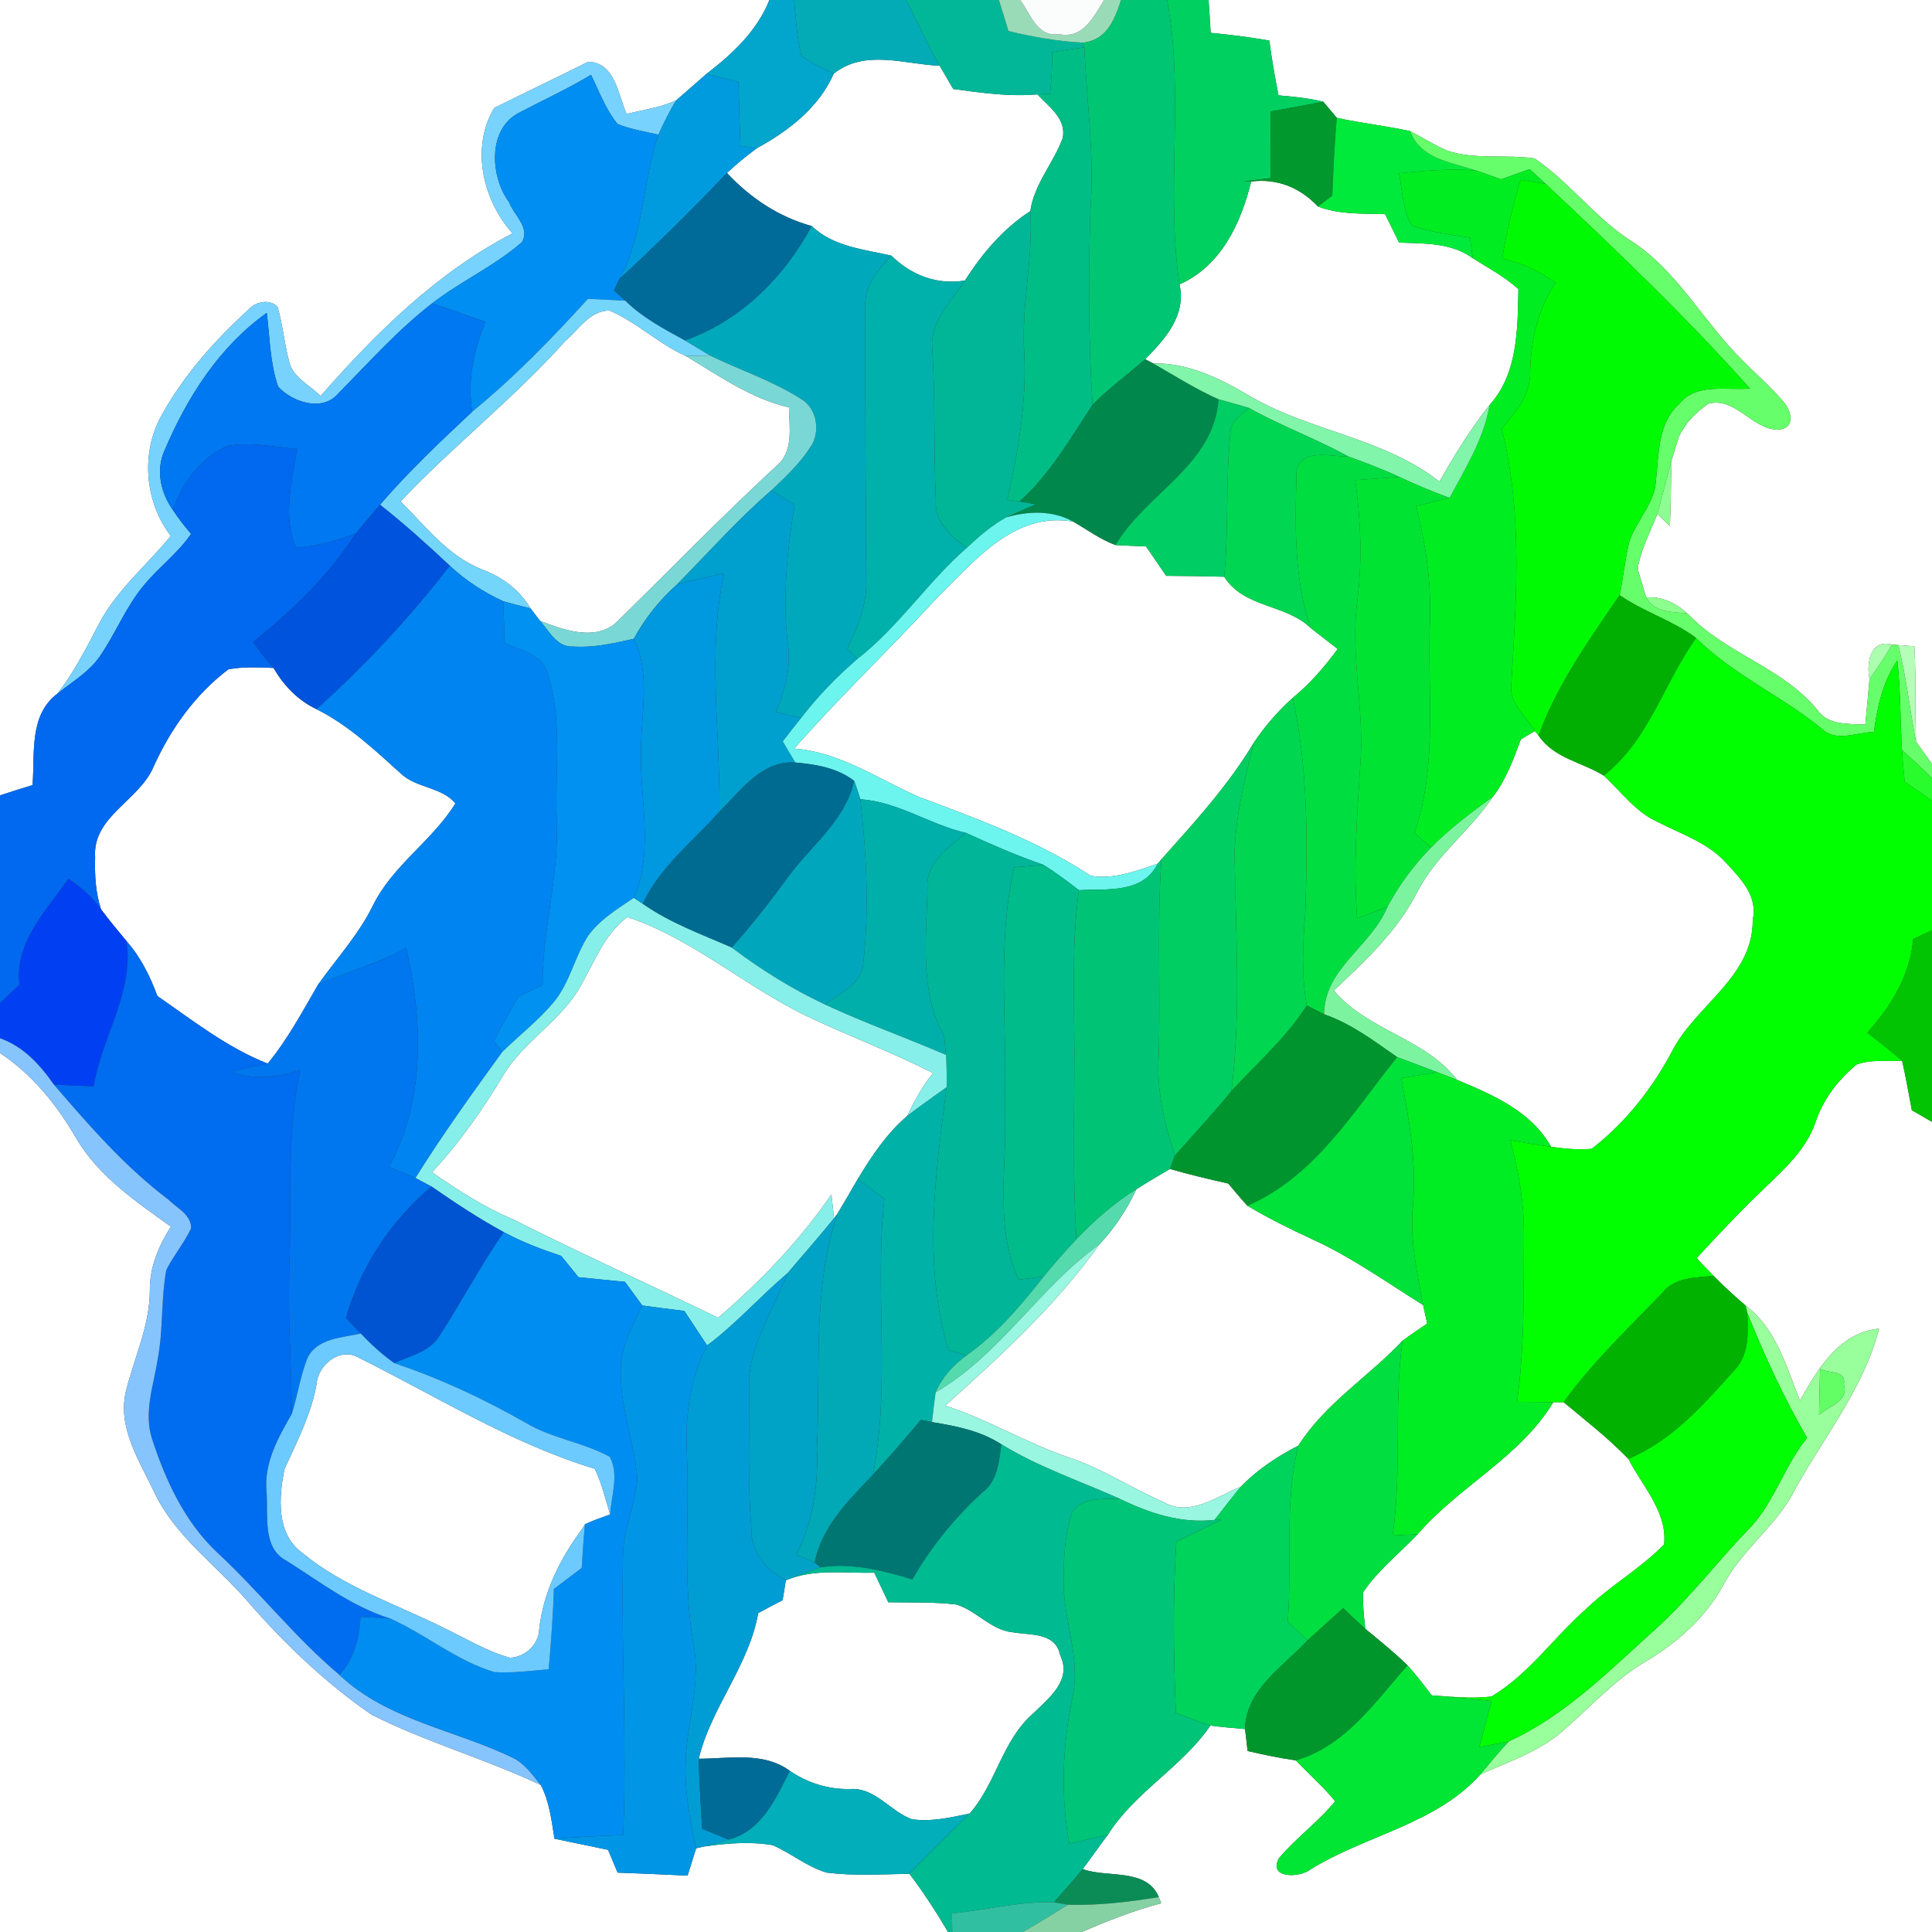 <?xml version="1.0" encoding="UTF-8" ?>
<!DOCTYPE svg PUBLIC "-//W3C//DTD SVG 1.1//EN" "http://www.w3.org/Graphics/SVG/1.1/DTD/svg11.dtd">
<svg width="250pt" height="250pt" viewBox="0 0 250 250" version="1.1" xmlns="http://www.w3.org/2000/svg">
<rect x="0" y="0" width="250" height="250" fill="#333333" stroke="none"/>
<g id="#ffffffff">
<path fill="#ffffff" opacity="1.00" d=" M 0.00 0.00 L 99.56 0.00 C 97.94 4.05 94.78 6.97 91.41 9.57 C 90.11 10.70 88.82 11.83 87.53 12.96 C 85.49 13.91 83.25 14.22 81.08 14.74 C 79.98 12.28 79.61 8.10 76.12 7.99 C 72.08 10.02 67.99 11.95 63.95 13.97 C 60.89 19.10 62.45 25.87 66.32 30.20 C 56.56 35.25 48.66 43.07 41.48 51.25 C 40.05 49.77 37.74 48.81 37.37 46.59 C 36.77 44.33 36.58 41.98 35.93 39.74 C 34.99 38.63 33.04 39.02 32.16 40.06 C 27.76 44.07 23.72 48.62 20.84 53.86 C 18.20 58.73 18.75 64.96 22.10 69.35 C 19.02 73.13 15.13 76.31 12.83 80.68 C 11.21 83.79 9.61 86.93 7.47 89.72 C 3.71 92.52 4.54 97.49 4.21 101.59 C 2.80 102.01 1.40 102.46 0.00 102.92 L 0.00 0.00 Z" />
<path fill="#ffffff" opacity="1.00" d=" M 156.39 0.00 L 250.00 0.00 L 250.00 98.86 C 249.31 97.89 248.62 96.93 247.93 95.96 C 247.79 91.85 247.96 87.73 247.72 83.63 C 247.19 83.59 246.15 83.51 245.63 83.48 C 245.53 83.47 245.34 83.45 245.24 83.44 L 244.82 83.41 C 242.00 82.65 241.49 85.84 241.91 87.86 C 241.74 89.83 241.56 91.79 241.37 93.76 C 239.18 93.63 236.58 93.91 235.16 91.86 C 230.68 86.38 223.44 84.63 218.57 79.60 C 218.49 79.54 218.34 79.41 218.26 79.34 C 216.88 78.01 214.98 77.15 213.04 77.31 C 213.00 77.20 212.92 76.98 212.88 76.87 C 212.65 76.09 212.18 74.52 211.95 73.74 L 211.94 73.38 C 212.41 70.97 213.55 68.78 214.47 66.52 C 214.87 66.91 215.69 67.69 216.09 68.08 C 216.21 65.23 216.20 62.39 216.31 59.54 C 216.53 58.81 216.98 57.34 217.21 56.61 C 217.28 56.46 217.42 56.16 217.49 56.02 C 217.69 55.71 218.09 55.09 218.29 54.79 C 218.36 54.69 218.51 54.50 218.59 54.41 C 219.33 53.58 220.16 52.86 221.07 52.23 C 224.75 51.28 227.02 56.07 230.54 55.55 C 232.30 55.10 231.73 53.17 230.89 52.12 C 229.22 50.13 227.24 48.43 225.43 46.58 C 220.38 41.62 217.05 34.99 210.95 31.10 C 206.34 28.13 203.08 23.54 198.56 20.50 C 194.83 19.95 190.94 20.70 187.31 19.51 C 185.63 18.80 184.10 17.80 182.48 16.97 C 179.34 16.28 176.12 15.94 172.98 15.25 C 172.54 14.72 171.67 13.68 171.23 13.16 C 169.33 12.69 167.38 12.51 165.44 12.34 C 164.97 9.98 164.56 7.62 164.25 5.25 C 161.74 4.81 159.20 4.49 156.66 4.25 C 156.58 2.83 156.49 1.42 156.39 0.00 Z" />
<path fill="#ffffff" opacity="1.00" d=" M 107.90 9.51 C 111.97 6.34 116.98 8.31 121.59 8.51 C 122.17 9.52 122.76 10.52 123.35 11.52 C 126.96 12.00 130.59 12.54 134.24 12.21 C 135.71 13.81 138.04 15.38 137.51 17.88 C 136.31 21.12 133.82 23.83 133.32 27.32 C 129.81 29.59 127.09 32.81 124.86 36.30 C 121.24 36.90 117.91 35.61 115.34 33.08 C 111.74 32.26 107.85 31.93 105.03 29.25 C 100.74 28.06 97.10 25.62 94.07 22.39 C 95.28 21.23 96.59 20.18 97.93 19.18 C 102.07 16.92 105.93 13.94 107.90 9.51 Z" />
<path fill="#ffffff" opacity="1.00" d=" M 161.90 23.49 C 165.27 23.05 168.26 24.29 170.55 26.73 C 173.32 27.78 176.32 27.62 179.23 27.71 C 179.83 28.94 180.44 30.16 181.04 31.39 C 184.30 31.51 187.81 31.39 190.57 33.41 C 192.57 34.68 194.71 35.80 196.48 37.41 C 196.38 42.53 196.42 48.36 192.76 52.39 C 190.30 55.50 188.21 58.88 186.26 62.33 C 179.09 56.67 169.61 55.84 161.84 51.32 C 157.99 49.04 153.84 46.93 149.24 47.03 L 148.18 46.49 C 150.77 43.87 153.53 40.79 152.63 36.79 C 158.00 34.44 160.58 28.87 161.90 23.49 Z" />
<path fill="#ffffff" opacity="1.00" d=" M 73.13 44.14 C 74.86 42.66 76.36 40.14 78.88 40.19 C 82.41 41.69 85.22 44.50 88.74 46.06 C 93.03 48.61 97.15 51.57 102.09 52.72 C 102.14 55.39 102.75 58.48 100.36 60.40 C 93.44 66.79 86.88 73.55 80.16 80.14 C 77.47 83.14 73.06 81.60 69.87 80.33 C 69.57 79.92 68.95 79.12 68.64 78.72 C 67.22 76.30 64.97 74.66 62.37 73.69 C 57.98 71.96 55.07 68.10 51.83 64.88 C 58.65 57.68 66.51 51.54 73.13 44.14 Z" />
<path fill="#ffffff" opacity="1.00" d=" M 138.87 67.50 C 140.68 68.53 142.37 69.80 144.34 70.53 C 145.66 70.60 146.98 70.66 148.30 70.71 C 149.16 71.98 150.03 73.25 150.90 74.51 C 153.40 74.52 155.91 74.56 158.41 74.63 C 161.00 78.72 166.35 78.11 169.62 81.28 C 170.78 82.18 171.93 83.08 173.10 83.98 C 171.39 86.29 169.53 88.47 167.29 90.29 C 165.36 92.02 163.65 94.00 162.21 96.16 C 158.89 101.68 154.56 106.42 150.29 111.19 L 149.82 111.75 C 147.05 112.69 144.11 113.84 141.14 113.33 C 134.31 108.82 126.60 106.00 118.98 103.15 C 113.67 100.84 108.71 97.31 102.77 96.87 C 108.70 90.11 115.23 83.93 121.31 77.30 C 126.12 72.58 131.27 66.15 138.87 67.50 Z" />
<path fill="#ffffff" opacity="1.00" d=" M 19.85 99.26 C 22.05 94.36 25.24 89.88 29.55 86.61 C 31.48 86.25 33.45 86.36 35.39 86.43 C 36.72 88.71 38.54 90.62 40.96 91.77 C 45.10 93.84 48.46 97.02 51.86 100.09 C 53.86 102.00 57.15 101.81 58.93 103.96 C 55.93 108.82 50.80 111.98 48.26 117.17 C 46.42 120.92 43.58 124.01 41.17 127.39 C 39.14 130.89 37.23 134.48 34.64 137.63 C 29.40 135.57 24.96 132.06 20.37 128.89 C 19.42 126.33 18.20 123.85 16.38 121.79 C 15.25 120.44 14.14 119.08 13.08 117.68 C 12.36 115.50 12.24 113.19 12.31 110.92 C 11.95 105.66 17.99 103.61 19.85 99.26 Z" />
<path fill="#ffffff" opacity="1.00" d=" M 196.80 95.67 C 197.25 95.40 198.16 94.86 198.61 94.59 L 199.10 95.19 C 201.05 98.11 204.71 98.62 207.52 100.36 C 209.74 102.39 211.56 104.99 214.35 106.28 C 217.42 107.89 220.93 108.98 223.32 111.61 C 225.21 113.67 227.50 115.94 226.80 119.02 C 226.89 126.25 219.69 129.95 216.56 135.67 C 213.96 140.66 210.43 145.22 205.95 148.66 C 204.20 148.82 202.44 148.63 200.71 148.40 C 198.10 143.76 193.20 141.70 188.55 139.74 C 184.38 134.33 176.96 133.37 172.59 128.17 C 176.65 124.36 180.81 120.48 183.38 115.45 C 185.79 110.69 190.25 107.50 193.18 103.10 C 194.88 100.90 195.83 98.25 196.80 95.67 Z" />
<path fill="#ffffff" opacity="1.00" d=" M 75.23 127.40 C 76.96 124.35 78.26 120.84 81.17 118.66 C 89.71 121.50 96.53 127.75 104.60 131.58 C 109.92 134.11 115.46 136.17 120.73 138.85 C 119.39 140.55 118.32 142.42 117.42 144.38 C 114.75 146.65 112.81 149.58 111.01 152.54 C 110.13 154.06 109.26 155.58 108.35 157.08 L 107.92 157.65 C 107.84 156.88 107.68 155.32 107.59 154.55 C 103.49 160.54 98.43 165.80 92.93 170.52 C 84.10 166.23 75.14 162.21 66.38 157.78 C 62.63 156.21 59.22 154.00 55.90 151.69 C 59.47 147.86 62.47 143.56 65.16 139.08 C 67.85 134.62 72.76 132.02 75.23 127.40 Z" />
<path fill="#ffffff" opacity="1.00" d=" M 0.00 136.26 C 4.18 139.03 7.33 142.93 9.82 147.22 C 12.71 152.19 17.55 155.44 22.11 158.73 C 20.54 161.21 19.35 163.96 19.39 166.96 C 19.39 171.55 17.35 175.71 16.28 180.08 C 15.19 184.81 18.08 189.10 20.00 193.18 C 22.69 198.81 27.91 202.46 31.91 207.06 C 36.70 212.59 42.04 217.71 48.07 221.87 C 55.13 225.44 62.82 227.60 69.98 230.98 C 71.10 233.12 71.37 235.57 71.75 237.93 C 74.06 238.42 76.37 238.88 78.68 239.37 C 79.10 240.35 79.51 241.34 79.92 242.32 C 82.93 242.43 85.95 242.56 88.97 242.71 C 89.35 241.52 89.71 240.34 90.08 239.17 L 91.02 238.95 C 93.97 238.52 97.01 238.26 99.96 238.76 C 102.38 239.79 104.45 241.59 106.99 242.32 C 110.54 242.76 114.12 242.53 117.68 242.47 C 119.51 244.87 121.14 247.41 122.68 250.00 L 0.00 250.00 L 0.00 136.26 Z" />
<path fill="#ffffff" opacity="1.00" d=" M 246.13 137.25 C 246.62 139.37 246.98 141.52 247.39 143.66 C 248.04 144.04 249.35 144.79 250.00 145.17 L 250.00 250.00 L 139.99 250.00 C 143.33 248.54 146.73 247.21 150.27 246.28 L 149.95 245.48 C 148.34 241.67 143.32 243.04 140.10 241.86 C 141.20 240.39 142.25 238.88 143.36 237.41 C 146.87 231.85 152.94 228.68 156.62 223.29 C 158.11 223.49 159.61 223.60 161.11 223.74 C 161.19 224.45 161.36 225.87 161.44 226.58 C 163.51 227.06 165.58 227.50 167.68 227.79 C 169.36 229.56 171.22 231.17 172.76 233.08 C 170.59 235.78 167.71 237.80 165.49 240.46 C 164.05 243.11 168.21 243.01 169.58 241.90 C 176.70 237.47 185.80 236.07 191.56 229.61 C 195.16 227.98 199.02 226.72 202.08 224.11 C 205.68 221.01 208.87 217.38 213.01 214.96 C 217.09 212.54 220.70 209.30 223.00 205.11 C 225.23 200.81 229.27 197.89 231.72 193.76 C 235.55 186.48 241.06 180.03 243.15 171.93 C 237.95 172.44 235.21 177.16 232.91 181.24 C 231.16 176.89 229.85 171.90 225.90 168.96 C 224.46 167.72 223.06 166.45 221.73 165.09 C 220.99 164.33 220.26 163.57 219.54 162.80 C 222.31 159.81 225.09 156.82 228.05 154.01 C 230.76 151.38 233.77 148.77 234.98 145.05 C 235.96 142.15 237.90 139.71 240.22 137.76 C 242.09 137.05 244.16 137.38 246.13 137.25 Z" />
<path fill="#ffffff" opacity="1.00" d=" M 147.05 153.88 C 148.48 152.97 149.94 152.11 151.40 151.26 C 153.89 151.99 156.41 152.58 158.94 153.15 C 159.75 154.11 160.56 155.09 161.41 156.02 C 164.12 157.64 166.95 159.04 169.81 160.36 C 174.89 162.67 179.44 165.94 184.16 168.88 C 184.32 169.67 184.50 170.47 184.68 171.27 C 183.60 172.00 182.53 172.72 181.49 173.49 C 177.12 178.13 171.46 181.61 168.01 187.06 C 165.28 188.46 162.70 190.17 160.56 192.38 C 157.48 193.62 153.98 196.31 150.65 194.41 C 146.55 192.63 142.78 190.13 138.54 188.67 C 132.95 186.82 127.90 183.68 122.30 181.89 C 129.48 175.48 136.63 168.92 142.25 161.04 C 144.23 158.92 145.83 156.50 147.05 153.88 Z" />
<path fill="#ffffff" opacity="1.00" d=" M 40.96 179.12 C 41.12 176.67 43.91 174.34 46.27 175.61 C 56.40 180.62 66.08 186.76 76.96 190.06 C 77.87 191.93 78.34 193.98 78.95 195.97 C 77.85 196.36 76.75 196.74 75.69 197.24 L 75.30 197.88 C 72.49 201.68 70.31 206.02 69.78 210.77 C 69.75 212.78 67.96 214.44 65.99 214.51 C 62.95 213.68 60.26 212.00 57.44 210.66 C 51.26 207.57 44.50 205.40 39.11 200.94 C 35.72 198.50 36.06 193.69 36.82 190.08 C 38.44 186.52 40.26 183.02 40.96 179.12 Z" />
<path fill="#ffffff" opacity="1.00" d=" M 201.00 181.44 C 201.34 181.44 202.01 181.44 202.34 181.45 C 205.19 183.82 208.13 186.10 210.71 188.78 C 212.51 192.28 215.80 195.70 215.33 199.85 C 212.28 202.99 208.39 205.16 205.24 208.20 C 201.07 211.87 197.81 216.67 192.99 219.53 C 190.42 219.84 187.82 219.56 185.26 219.38 C 184.26 218.05 183.25 216.73 182.13 215.50 C 180.41 213.81 178.52 212.30 176.66 210.76 C 176.50 209.19 176.32 207.62 176.38 206.05 C 178.30 203.17 181.08 201.02 183.44 198.53 C 188.80 192.31 196.68 188.58 201.00 181.44 Z" />
<path fill="#ffffff" opacity="1.00" d=" M 101.69 204.48 L 102.51 204.18 C 105.94 203.04 109.60 203.60 113.13 203.51 C 113.74 204.78 114.35 206.05 114.95 207.33 C 117.88 207.38 120.82 207.28 123.73 207.62 C 126.34 208.39 128.19 210.91 131.00 211.21 C 133.29 211.62 136.59 211.18 137.19 214.19 C 138.75 217.44 135.73 219.71 133.69 221.73 C 129.69 225.18 128.91 230.78 125.47 234.67 C 123.01 235.18 120.49 235.78 117.97 235.40 C 115.18 234.38 113.26 231.29 110.01 231.50 C 107.19 231.56 104.53 230.73 102.21 229.15 C 98.78 226.63 94.36 227.58 90.42 227.58 C 91.98 220.99 96.92 215.54 98.11 208.74 C 99.16 208.17 100.21 207.61 101.27 207.06 C 101.41 206.20 101.56 205.34 101.69 204.48 Z" />
</g>
<g id="#02a5ccff">
<path fill="#02a5cc" opacity="1.00" d=" M 99.56 0.00 L 102.76 0.00 C 103.00 2.42 103.10 4.88 103.73 7.25 C 105.01 8.18 106.47 8.82 107.90 9.51 C 105.93 13.94 102.07 16.92 97.93 19.18 C 97.40 19.10 96.34 18.93 95.81 18.85 C 95.70 16.10 95.62 13.35 95.56 10.60 C 94.18 10.26 92.80 9.92 91.41 9.57 C 94.78 6.97 97.94 4.05 99.56 0.00 Z" />
</g>
<g id="#03abb7ff">
<path fill="#03abb7" opacity="1.00" d=" M 102.76 0.00 L 117.25 0.00 C 118.73 2.82 120.01 5.74 121.59 8.51 C 116.98 8.31 111.97 6.34 107.90 9.51 C 106.47 8.82 105.01 8.18 103.73 7.25 C 103.10 4.88 103.00 2.42 102.76 0.00 Z" />
</g>
<g id="#02b798ff">
<path fill="#02b798" opacity="1.00" d=" M 117.25 0.00 L 129.25 0.00 C 129.68 1.33 130.09 2.67 130.49 4.01 C 133.65 4.79 136.87 5.35 140.13 5.52 L 140.31 6.12 C 138.92 6.32 137.54 6.54 136.16 6.75 C 136.16 8.55 136.07 10.34 135.87 12.12 C 135.47 12.14 134.65 12.19 134.24 12.21 C 130.59 12.54 126.96 12.00 123.35 11.52 C 122.76 10.52 122.17 9.52 121.59 8.51 C 120.01 5.74 118.73 2.82 117.25 0.00 Z" />
</g>
<g id="#99dbb7ff">
<path fill="#99dbb7" opacity="1.00" d=" M 129.25 0.00 L 132.02 0.00 C 133.37 1.80 134.19 4.84 137.03 4.41 C 140.15 5.08 141.50 2.17 142.87 0.00 L 145.08 0.00 C 144.24 2.57 143.20 5.22 140.13 5.52 C 136.87 5.35 133.65 4.79 130.49 4.01 C 130.09 2.67 129.68 1.33 129.25 0.00 Z" />
</g>
<g id="#fbfdfdff">
<path fill="#fbfdfd" opacity="1.00" d=" M 132.02 0.00 L 142.87 0.00 C 141.50 2.17 140.15 5.08 137.03 4.41 C 134.19 4.84 133.37 1.80 132.02 0.00 Z" />
</g>
<g id="#00c572ff">
<path fill="#00c572" opacity="1.00" d=" M 145.08 0.00 L 151.03 0.00 C 153.30 12.16 150.81 24.59 152.63 36.79 C 153.53 40.79 150.77 43.87 148.18 46.49 C 145.93 48.48 143.48 50.24 141.38 52.39 C 140.83 43.92 140.83 35.43 141.11 26.95 C 141.64 19.99 140.61 13.06 140.31 6.12 L 140.13 5.52 C 143.20 5.22 144.24 2.57 145.08 0.00 Z" />
</g>
<g id="#00d060ff">
<path fill="#00d060" opacity="1.00" d=" M 151.03 0.00 L 156.39 0.00 C 156.49 1.42 156.58 2.83 156.66 4.25 C 159.20 4.49 161.74 4.81 164.25 5.25 C 164.56 7.62 164.97 9.98 165.44 12.34 C 167.38 12.51 169.33 12.69 171.23 13.16 C 168.96 13.60 166.69 14.02 164.42 14.43 C 164.44 17.30 164.41 20.17 164.41 23.05 C 163.24 23.19 162.08 23.33 160.91 23.47 L 161.90 23.49 C 160.58 28.87 158.00 34.44 152.63 36.79 C 150.81 24.59 153.30 12.16 151.03 0.00 Z" />
</g>
<g id="#00bd86ff">
<path fill="#00bd86" opacity="1.00" d=" M 136.16 6.75 C 137.54 6.54 138.92 6.32 140.31 6.12 C 140.61 13.06 141.64 19.99 141.11 26.95 C 140.83 35.43 140.83 43.92 141.38 52.39 C 138.50 56.75 135.87 61.37 131.94 64.89 C 131.54 64.84 130.75 64.72 130.35 64.66 C 131.74 58.50 132.84 52.21 132.55 45.87 C 132.10 39.65 133.73 33.54 133.32 27.32 C 133.82 23.83 136.31 21.12 137.51 17.88 C 138.04 15.38 135.71 13.81 134.24 12.21 C 134.65 12.19 135.47 12.14 135.87 12.12 C 136.07 10.34 136.16 8.55 136.16 6.75 Z" />
</g>
<g id="#77d3fdff">
<path fill="#77d3fd" opacity="1.00" d=" M 63.95 13.97 C 67.99 11.95 72.08 10.02 76.12 7.99 C 79.61 8.10 79.98 12.28 81.08 14.74 C 83.25 14.22 85.49 13.91 87.53 12.96 C 86.63 14.38 85.89 15.90 85.20 17.43 C 83.42 17.02 81.60 16.74 79.90 16.04 C 78.38 14.15 77.53 11.84 76.48 9.68 C 73.54 11.46 70.40 12.89 67.36 14.49 C 63.05 16.51 63.39 22.81 65.88 26.18 C 66.50 27.84 68.66 29.49 67.53 31.34 C 63.98 34.44 59.61 36.39 55.90 39.27 C 51.46 42.70 47.74 46.90 43.81 50.87 C 41.77 53.36 37.85 52.06 35.99 50.03 C 34.93 46.96 34.92 43.66 34.52 40.48 C 28.35 44.88 24.22 51.41 21.29 58.28 C 20.14 60.82 20.79 63.76 22.35 65.97 C 23.07 67.06 23.88 68.09 24.72 69.09 C 23.03 71.57 20.58 73.37 18.67 75.67 C 16.29 78.48 14.97 81.98 12.88 84.99 C 11.48 86.97 9.34 88.23 7.47 89.72 C 9.61 86.93 11.21 83.79 12.83 80.68 C 15.13 76.31 19.02 73.13 22.10 69.35 C 18.75 64.96 18.20 58.73 20.84 53.86 C 23.72 48.62 27.76 44.07 32.16 40.06 C 33.04 39.02 34.99 38.63 35.93 39.74 C 36.58 41.98 36.77 44.33 37.37 46.59 C 37.74 48.81 40.05 49.77 41.48 51.25 C 48.66 43.07 56.56 35.25 66.32 30.20 C 62.45 25.87 60.89 19.10 63.95 13.97 Z" />
</g>
<g id="#009bdeff">
<path fill="#009bde" opacity="1.00" d=" M 87.53 12.96 C 88.82 11.83 90.11 10.70 91.41 9.57 C 92.80 9.92 94.18 10.26 95.56 10.60 C 95.62 13.35 95.70 16.10 95.81 18.85 C 96.34 18.93 97.40 19.10 97.93 19.18 C 96.59 20.18 95.28 21.23 94.07 22.39 C 89.58 27.12 84.93 31.70 80.13 36.12 C 83.33 30.32 83.14 23.56 85.20 17.43 C 85.89 15.90 86.63 14.38 87.53 12.96 Z" />
</g>
<g id="#008ef2ff">
<path fill="#008ef2" opacity="1.00" d=" M 67.36 14.49 C 70.40 12.89 73.54 11.46 76.48 9.68 C 77.53 11.84 78.38 14.15 79.90 16.04 C 81.60 16.74 83.42 17.02 85.20 17.43 C 83.14 23.56 83.33 30.32 80.13 36.12 C 79.97 36.49 79.64 37.23 79.47 37.60 C 79.83 37.93 80.55 38.58 80.91 38.91 C 79.30 38.83 77.69 38.75 76.08 38.67 C 71.38 43.83 66.52 48.85 61.11 53.27 C 60.45 49.28 61.30 45.31 62.83 41.63 C 60.51 40.88 58.23 39.98 55.90 39.27 C 59.61 36.39 63.98 34.44 67.53 31.34 C 68.66 29.49 66.50 27.84 65.88 26.18 C 63.39 22.81 63.05 16.51 67.36 14.49 Z" />
</g>
<g id="#01982eff">
<path fill="#01982e" opacity="1.00" d=" M 164.42 14.43 C 166.69 14.02 168.96 13.60 171.23 13.16 C 171.67 13.68 172.54 14.72 172.98 15.25 C 172.68 18.59 172.54 21.95 172.40 25.31 C 171.78 25.78 171.17 26.26 170.55 26.73 C 168.26 24.29 165.27 23.05 161.90 23.49 L 160.91 23.47 C 162.08 23.33 163.24 23.19 164.41 23.05 C 164.41 20.17 164.44 17.30 164.42 14.43 Z" />
</g>
<g id="#00ea3bff">
<path fill="#00ea3b" opacity="1.00" d=" M 172.98 15.25 C 176.12 15.94 179.34 16.28 182.48 16.97 C 183.76 20.58 187.80 20.99 190.96 22.06 C 187.64 21.79 184.32 22.10 181.03 22.42 C 181.50 24.69 181.47 27.19 182.73 29.21 C 185.14 30.05 187.71 30.35 190.22 30.76 C 190.31 31.42 190.49 32.74 190.57 33.41 C 187.81 31.39 184.30 31.51 181.04 31.39 C 180.44 30.16 179.83 28.94 179.23 27.71 C 176.32 27.62 173.32 27.78 170.55 26.73 C 171.17 26.26 171.78 25.78 172.40 25.31 C 172.54 21.95 172.68 18.59 172.98 15.25 Z" />
</g>
<g id="#67fe6bff">
<path fill="#67fe6b" opacity="1.00" d=" M 190.96 22.06 C 187.80 20.99 183.76 20.58 182.48 16.97 C 184.10 17.80 185.63 18.80 187.31 19.51 C 190.94 20.70 194.83 19.95 198.56 20.50 C 203.08 23.54 206.34 28.13 210.95 31.10 C 217.05 34.99 220.38 41.62 225.43 46.58 C 227.24 48.43 229.22 50.13 230.89 52.12 C 231.73 53.17 232.30 55.10 230.54 55.55 C 227.02 56.07 224.75 51.28 221.07 52.23 C 220.16 52.86 219.33 53.58 218.59 54.41 C 218.51 54.50 218.36 54.69 218.29 54.79 C 218.09 55.09 217.69 55.71 217.49 56.02 C 217.42 56.16 217.28 56.46 217.21 56.61 C 216.98 57.34 216.53 58.81 216.31 59.54 C 215.68 61.87 215.09 64.20 214.47 66.52 C 213.55 68.78 212.41 70.97 211.94 73.38 C 211.94 73.47 211.95 73.65 211.95 73.74 C 212.18 74.52 212.65 76.09 212.88 76.87 C 212.92 76.98 213.00 77.20 213.04 77.31 C 213.90 79.20 216.46 79.25 218.26 79.34 C 218.34 79.41 218.49 79.54 218.57 79.60 C 223.44 84.63 230.68 86.38 235.16 91.86 C 236.58 93.91 239.18 93.63 241.37 93.76 C 241.56 91.79 241.74 89.83 241.91 87.86 C 242.93 86.41 243.94 84.95 244.82 83.41 L 245.24 83.44 C 245.34 83.45 245.53 83.47 245.63 83.48 C 246.69 87.58 247.11 91.81 247.93 95.96 C 248.62 96.93 249.31 97.89 250.00 98.86 L 250.00 100.70 C 248.74 99.44 247.42 98.25 246.11 97.04 C 245.89 93.18 245.94 89.31 245.51 85.46 C 243.63 88.22 242.92 91.44 242.49 94.72 C 240.28 94.73 237.63 96.09 235.80 94.35 C 230.60 90.06 224.28 87.35 219.48 82.56 C 216.44 80.28 212.71 79.19 209.58 77.02 C 210.04 74.79 210.26 72.52 210.77 70.31 C 211.62 67.42 214.18 65.17 214.29 62.04 C 214.67 58.67 214.51 54.76 217.27 52.29 C 219.48 49.50 223.36 50.55 226.43 50.27 C 218.14 40.95 209.08 32.33 200.00 23.79 C 199.31 23.15 198.62 22.52 197.93 21.89 C 196.69 22.33 195.46 22.78 194.23 23.21 C 193.14 22.81 192.06 22.41 190.96 22.06 Z" />
</g>
<g id="#00ed22ff">
<path fill="#00ed22" opacity="1.00" d=" M 181.03 22.42 C 184.32 22.10 187.64 21.79 190.96 22.06 C 192.06 22.41 193.14 22.81 194.23 23.21 C 195.46 22.78 196.69 22.33 197.93 21.89 C 198.62 22.52 199.31 23.15 200.00 23.79 C 198.92 23.62 197.84 23.45 196.77 23.28 C 195.76 26.63 194.94 30.03 194.39 33.48 C 196.90 34.00 199.21 35.11 201.30 36.59 C 199.03 40.00 198.10 43.99 198.00 48.04 C 198.13 51.04 196.10 53.33 194.32 55.49 C 197.05 66.27 196.22 77.48 195.57 88.46 C 195.22 90.96 197.43 92.65 198.61 94.59 C 198.16 94.86 197.25 95.40 196.80 95.67 C 195.83 98.25 194.88 100.90 193.18 103.10 C 190.39 105.14 187.61 107.20 185.19 109.67 C 184.65 109.19 183.57 108.25 183.03 107.77 C 186.13 98.81 184.64 89.27 185.05 80.01 C 185.19 75.10 184.45 70.22 183.25 65.48 C 184.68 65.13 186.13 64.77 187.57 64.43 C 189.64 60.58 192.01 56.77 192.76 52.39 C 196.42 48.36 196.38 42.53 196.48 37.41 C 194.71 35.80 192.57 34.68 190.57 33.41 C 190.49 32.74 190.31 31.42 190.22 30.76 C 187.71 30.35 185.14 30.05 182.73 29.21 C 181.47 27.19 181.50 24.69 181.03 22.42 Z" />
</g>
<g id="#006a99ff">
<path fill="#006a99" opacity="1.00" d=" M 94.07 22.39 C 97.10 25.62 100.74 28.06 105.03 29.25 C 101.51 35.88 95.80 41.54 88.63 44.06 C 85.91 42.57 83.13 41.11 80.91 38.91 C 80.55 38.58 79.83 37.93 79.47 37.60 C 79.64 37.23 79.97 36.49 80.13 36.12 C 84.93 31.70 89.58 27.12 94.07 22.39 Z" />
</g>
<g id="#00fa03ff">
<path fill="#00fa03" opacity="1.00" d=" M 196.77 23.28 C 197.84 23.45 198.92 23.62 200.00 23.79 C 209.08 32.33 218.14 40.95 226.43 50.27 C 223.36 50.55 219.48 49.50 217.27 52.29 C 214.51 54.76 214.67 58.67 214.29 62.04 C 214.18 65.17 211.62 67.42 210.77 70.31 C 210.26 72.52 210.04 74.79 209.58 77.02 C 205.65 82.81 201.51 88.54 199.10 95.19 L 198.61 94.59 C 197.43 92.65 195.22 90.96 195.57 88.46 C 196.22 77.48 197.05 66.27 194.32 55.49 C 196.10 53.33 198.13 51.04 198.00 48.04 C 198.10 43.99 199.03 40.00 201.30 36.59 C 199.21 35.11 196.90 34.00 194.39 33.48 C 194.94 30.03 195.76 26.63 196.77 23.28 Z" />
</g>
<g id="#00b696ff">
<path fill="#00b696" opacity="1.00" d=" M 124.86 36.30 C 127.09 32.81 129.81 29.59 133.32 27.32 C 133.73 33.54 132.10 39.65 132.55 45.87 C 132.84 52.21 131.74 58.50 130.35 64.66 C 130.75 64.72 131.54 64.84 131.94 64.89 C 132.46 64.98 133.51 65.16 134.04 65.25 C 132.77 65.82 131.49 66.37 130.22 66.94 C 128.32 67.99 126.68 69.41 125.10 70.89 C 123.09 69.38 120.89 67.56 121.10 64.76 C 120.80 58.25 121.05 51.72 120.64 45.20 C 120.26 41.64 123.09 39.05 124.86 36.30 Z" />
</g>
<g id="#00a8bcff">
<path fill="#00a8bc" opacity="1.00" d=" M 88.63 44.06 C 95.80 41.54 101.51 35.88 105.03 29.25 C 107.85 31.93 111.74 32.26 115.34 33.08 C 113.55 34.97 111.75 37.14 111.97 39.93 C 111.95 51.64 112.01 63.35 112.09 75.06 C 112.22 78.21 110.99 81.16 109.65 83.93 C 109.98 84.27 110.63 84.93 110.96 85.26 C 108.28 87.56 105.82 90.11 103.66 92.91 C 102.57 92.65 101.48 92.38 100.40 92.12 C 101.61 89.33 102.39 86.31 101.94 83.26 C 101.23 77.26 101.86 71.25 102.82 65.33 C 101.82 64.70 100.82 64.08 99.82 63.45 C 101.63 61.73 103.49 59.99 104.85 57.87 C 106.23 55.93 105.73 52.80 103.61 51.60 C 99.94 49.26 95.77 47.90 91.88 46.01 C 90.79 45.37 89.72 44.70 88.63 44.06 Z" />
</g>
<g id="#00b0abff">
<path fill="#00b0ab" opacity="1.00" d=" M 111.97 39.93 C 111.75 37.14 113.55 34.97 115.34 33.08 C 117.91 35.61 121.24 36.90 124.86 36.30 C 123.09 39.05 120.26 41.64 120.64 45.20 C 121.05 51.72 120.80 58.25 121.10 64.76 C 120.89 67.56 123.09 69.38 125.10 70.89 C 120.03 75.32 116.31 81.09 110.96 85.26 C 110.63 84.93 109.98 84.27 109.65 83.93 C 110.99 81.16 112.22 78.21 112.09 75.06 C 112.01 63.35 111.95 51.64 111.97 39.93 Z" />
</g>
<g id="#74d5faff">
<path fill="#74d5fa" opacity="1.00" d=" M 61.11 53.27 C 66.52 48.85 71.38 43.83 76.08 38.67 C 77.69 38.75 79.30 38.83 80.91 38.91 C 83.13 41.11 85.91 42.57 88.63 44.06 C 89.72 44.70 90.79 45.37 91.88 46.01 C 90.83 46.03 89.79 46.05 88.74 46.06 C 85.22 44.50 82.41 41.69 78.88 40.19 C 76.36 40.14 74.86 42.66 73.13 44.14 C 66.51 51.54 58.65 57.68 51.83 64.88 C 55.07 68.10 57.98 71.96 62.37 73.69 C 64.97 74.66 67.22 76.30 68.64 78.72 C 67.47 78.45 66.30 78.14 65.14 77.81 C 62.60 76.66 60.25 75.11 58.21 73.21 C 55.29 70.47 52.31 67.79 49.17 65.31 C 52.87 61.03 56.98 57.13 61.11 53.27 Z" />
</g>
<g id="#0078f1ff">
<path fill="#0078f1" opacity="1.00" d=" M 43.81 50.87 C 47.74 46.90 51.46 42.70 55.90 39.27 C 58.23 39.98 60.51 40.88 62.83 41.63 C 61.30 45.31 60.45 49.28 61.11 53.27 C 56.98 57.13 52.87 61.03 49.17 65.31 C 48.12 66.53 47.09 67.77 46.06 69.00 C 43.58 69.99 40.97 70.71 38.29 70.86 C 36.55 66.76 37.78 62.29 38.44 58.09 C 35.44 57.86 32.37 57.13 29.37 57.72 C 25.92 59.26 23.60 62.50 22.35 65.97 C 20.79 63.76 20.14 60.82 21.29 58.28 C 24.22 51.41 28.35 44.88 34.52 40.48 C 34.92 43.66 34.93 46.96 35.99 50.03 C 37.85 52.06 41.77 53.36 43.81 50.87 Z" />
</g>
<g id="#79d8d5ff">
<path fill="#79d8d5" opacity="1.00" d=" M 88.74 46.06 C 89.79 46.05 90.83 46.03 91.88 46.01 C 95.77 47.90 99.94 49.26 103.61 51.60 C 105.73 52.80 106.23 55.93 104.85 57.87 C 103.49 59.99 101.63 61.73 99.82 63.45 C 95.47 67.21 91.66 71.51 87.64 75.60 C 85.37 77.61 83.46 79.99 82.02 82.66 C 79.44 83.24 76.81 83.85 74.14 83.66 C 72.05 83.77 71.07 81.66 69.87 80.33 C 73.06 81.60 77.47 83.14 80.16 80.14 C 86.88 73.55 93.44 66.79 100.36 60.40 C 102.75 58.48 102.14 55.39 102.09 52.72 C 97.15 51.57 93.03 48.61 88.74 46.06 Z" />
</g>
<g id="#00874bff">
<path fill="#00874b" opacity="1.00" d=" M 141.38 52.39 C 143.48 50.24 145.93 48.48 148.18 46.49 L 149.24 47.03 C 152.02 48.63 154.74 50.35 157.68 51.67 C 157.08 60.21 148.28 63.83 144.34 70.53 C 142.37 69.80 140.68 68.53 138.87 67.50 C 136.20 66.01 133.08 66.13 130.22 66.94 C 131.49 66.37 132.77 65.82 134.04 65.25 C 133.51 65.16 132.46 64.98 131.94 64.89 C 135.87 61.37 138.50 56.75 141.38 52.39 Z" />
</g>
<g id="#81f5aaff">
<path fill="#81f5aa" opacity="1.00" d=" M 149.24 47.03 C 153.84 46.93 157.99 49.04 161.84 51.32 C 169.61 55.84 179.09 56.67 186.26 62.33 C 188.21 58.88 190.30 55.50 192.76 52.39 C 192.01 56.77 189.64 60.58 187.57 64.43 C 185.36 63.63 183.20 62.71 181.08 61.72 C 178.92 60.71 176.69 59.88 174.46 59.07 C 170.29 56.76 165.78 55.14 161.62 52.80 C 160.31 52.39 158.99 52.06 157.68 51.67 C 154.74 50.35 152.02 48.63 149.24 47.03 Z" />
</g>
<g id="#00cd63ff">
<path fill="#00cd63" opacity="1.00" d=" M 157.68 51.67 C 158.99 52.06 160.31 52.39 161.62 52.80 C 160.59 53.73 159.18 54.54 159.21 56.12 C 158.58 62.27 159.02 68.47 158.41 74.63 C 155.91 74.56 153.40 74.52 150.90 74.51 C 150.03 73.25 149.16 71.98 148.30 70.71 C 146.98 70.66 145.66 70.60 144.34 70.53 C 148.28 63.83 157.08 60.21 157.68 51.67 Z" />
</g>
<g id="#00d652ff">
<path fill="#00d652" opacity="1.00" d=" M 159.21 56.12 C 159.18 54.54 160.59 53.73 161.62 52.80 C 165.78 55.14 170.29 56.76 174.46 59.07 C 172.31 59.13 168.32 57.91 167.78 60.96 C 167.59 67.75 167.38 74.76 169.62 81.28 C 166.35 78.11 161.00 78.72 158.41 74.63 C 159.02 68.47 158.58 62.27 159.21 56.12 Z" />
</g>
<g id="#92fd95ff">
<path fill="#92fd95" opacity="1.00" d=" M 218.29 54.79 C 218.36 54.69 218.51 54.50 218.59 54.41 C 218.51 54.50 218.36 54.69 218.29 54.79 Z" />
</g>
<g id="#7eff82ff">
<path fill="#7eff82" opacity="1.00" d=" M 217.21 56.61 C 217.28 56.46 217.42 56.16 217.49 56.02 C 217.42 56.16 217.28 56.46 217.21 56.61 Z" />
</g>
<g id="#0169efff">
<path fill="#0169ef" opacity="1.00" d=" M 29.37 57.72 C 32.37 57.13 35.44 57.86 38.44 58.09 C 37.78 62.29 36.55 66.76 38.29 70.86 C 40.97 70.71 43.58 69.99 46.06 69.00 C 42.55 74.50 37.82 78.99 32.77 83.07 C 33.56 84.26 34.43 85.38 35.39 86.43 C 33.45 86.36 31.48 86.25 29.55 86.61 C 25.24 89.88 22.05 94.36 19.85 99.26 C 17.99 103.61 11.95 105.66 12.31 110.92 C 12.24 113.19 12.36 115.50 13.08 117.68 C 11.96 116.07 10.46 114.80 8.85 113.70 C 6.00 117.88 1.86 121.89 2.53 127.41 C 1.68 128.20 0.83 129.00 0.00 129.82 L 0.00 102.92 C 1.40 102.46 2.80 102.01 4.21 101.59 C 4.54 97.49 3.71 92.52 7.47 89.72 C 9.34 88.23 11.48 86.97 12.88 84.99 C 14.97 81.98 16.29 78.48 18.67 75.67 C 20.58 73.37 23.03 71.57 24.72 69.09 C 23.88 68.09 23.07 67.06 22.35 65.97 C 23.60 62.50 25.92 59.26 29.37 57.72 Z" />
</g>
<g id="#00dd41ff">
<path fill="#00dd41" opacity="1.00" d=" M 167.78 60.96 C 168.32 57.91 172.31 59.13 174.46 59.07 C 176.69 59.88 178.92 60.71 181.08 61.72 C 179.17 61.86 177.27 62.00 175.37 62.13 C 176.09 67.30 176.30 72.54 175.64 77.73 C 174.69 84.84 176.62 91.91 176.02 99.03 C 175.59 105.63 175.12 112.23 175.61 118.84 C 176.92 118.34 178.23 117.84 179.54 117.34 C 177.46 122.46 171.36 125.29 171.34 131.25 C 170.58 130.88 169.84 130.50 169.10 130.11 C 168.37 126.11 168.60 122.05 168.91 118.03 C 169.22 108.76 169.26 99.40 167.29 90.29 C 169.53 88.47 171.39 86.29 173.10 83.98 C 171.93 83.08 170.78 82.18 169.62 81.28 C 167.38 74.76 167.59 67.75 167.78 60.96 Z" />
</g>
<g id="#8ffe92ff">
<path fill="#8ffe92" opacity="1.00" d=" M 214.47 66.52 C 215.09 64.20 215.68 61.87 216.31 59.54 C 216.20 62.39 216.21 65.23 216.09 68.08 C 215.69 67.69 214.87 66.91 214.47 66.52 Z" />
</g>
<g id="#00e333ff">
<path fill="#00e333" opacity="1.00" d=" M 175.37 62.13 C 177.27 62.00 179.17 61.86 181.08 61.72 C 183.20 62.71 185.36 63.63 187.57 64.43 C 186.13 64.77 184.68 65.13 183.25 65.48 C 184.45 70.22 185.19 75.10 185.05 80.01 C 184.64 89.27 186.13 98.81 183.03 107.77 C 183.57 108.25 184.65 109.19 185.19 109.67 C 182.95 111.94 181.05 114.53 179.54 117.34 C 178.23 117.84 176.92 118.34 175.61 118.84 C 175.12 112.23 175.59 105.63 176.02 99.03 C 176.62 91.91 174.69 84.84 175.64 77.73 C 176.30 72.54 176.09 67.30 175.37 62.13 Z" />
</g>
<g id="#00a0ceff">
<path fill="#00a0ce" opacity="1.00" d=" M 87.64 75.60 C 91.66 71.51 95.47 67.21 99.82 63.45 C 100.82 64.08 101.82 64.70 102.82 65.33 C 101.86 71.25 101.23 77.26 101.94 83.26 C 102.39 86.31 101.61 89.33 100.40 92.12 C 101.48 92.38 102.57 92.65 103.66 92.91 C 102.86 93.91 102.07 94.92 101.29 95.93 C 101.83 96.85 102.37 97.76 102.91 98.67 C 98.56 98.37 95.86 102.32 93.10 105.03 C 93.23 94.74 91.50 84.35 93.70 74.17 C 91.68 74.64 89.65 75.08 87.64 75.60 Z" />
</g>
<g id="#0053dcff">
<path fill="#0053dc" opacity="1.00" d=" M 46.06 69.00 C 47.09 67.77 48.12 66.53 49.17 65.31 C 52.31 67.79 55.29 70.47 58.21 73.21 C 53.04 79.90 47.25 86.13 40.96 91.77 C 38.54 90.62 36.72 88.71 35.39 86.43 C 34.43 85.38 33.56 84.26 32.77 83.07 C 37.82 78.99 42.55 74.50 46.06 69.00 Z" />
</g>
<g id="#6bf5eeff">
<path fill="#6bf5ee" opacity="1.00" d=" M 125.10 70.89 C 126.68 69.41 128.32 67.99 130.22 66.94 C 133.08 66.13 136.20 66.01 138.87 67.50 C 131.27 66.15 126.12 72.58 121.31 77.30 C 115.23 83.93 108.70 90.11 102.77 96.87 C 108.71 97.31 113.67 100.84 118.98 103.15 C 126.60 106.00 134.31 108.82 141.14 113.33 C 144.11 113.84 147.05 112.69 149.82 111.75 C 147.87 115.66 143.27 114.99 139.61 115.19 C 138.11 114.04 136.61 112.89 135.00 111.90 C 131.58 110.73 128.27 109.27 124.98 107.77 C 120.29 106.71 116.20 103.73 111.33 103.43 C 111.08 102.63 110.82 101.84 110.54 101.06 C 108.35 99.36 105.59 98.91 102.91 98.67 C 102.37 97.76 101.83 96.85 101.29 95.93 C 102.07 94.92 102.86 93.91 103.66 92.91 C 105.82 90.11 108.28 87.56 110.96 85.26 C 116.31 81.09 120.03 75.32 125.10 70.89 Z" />
</g>
<g id="#0084f1ff">
<path fill="#0084f1" opacity="1.00" d=" M 58.21 73.21 C 60.25 75.11 62.60 76.66 65.14 77.81 C 65.18 79.61 65.23 81.41 65.29 83.21 C 67.34 84.16 70.21 84.64 70.87 87.18 C 72.83 93.24 71.79 99.74 72.03 106.00 C 72.41 113.24 70.16 120.26 70.21 127.48 C 69.17 127.97 68.13 128.45 67.09 128.94 C 65.99 130.83 64.94 132.74 63.91 134.67 C 64.26 135.16 64.62 135.65 64.98 136.14 C 61.12 141.48 57.24 146.84 53.76 152.44 C 52.63 151.93 51.47 151.47 50.32 151.01 C 55.07 142.33 54.71 132.04 52.56 122.66 C 48.96 124.67 44.95 125.77 41.17 127.39 C 43.58 124.01 46.42 120.92 48.26 117.17 C 50.80 111.98 55.93 108.82 58.93 103.96 C 57.15 101.81 53.86 102.00 51.86 100.09 C 48.46 97.02 45.10 93.84 40.96 91.77 C 47.25 86.13 53.04 79.90 58.21 73.21 Z" />
</g>
<g id="#7bfe7fff">
<path fill="#7bfe7f" opacity="1.00" d=" M 211.95 73.74 C 211.95 73.65 211.94 73.47 211.94 73.38 L 211.95 73.74 Z" />
</g>
<g id="#0098dfff">
<path fill="#0098df" opacity="1.00" d=" M 87.64 75.60 C 89.65 75.08 91.68 74.64 93.70 74.17 C 91.50 84.35 93.23 94.74 93.10 105.03 C 89.67 108.90 85.40 112.17 83.17 116.96 C 82.88 116.77 82.29 116.38 82.00 116.19 C 84.69 110.06 82.74 103.40 82.95 97.00 C 82.96 92.21 84.21 87.18 82.02 82.66 C 83.46 79.99 85.37 77.61 87.64 75.60 Z" />
</g>
<g id="#01af02ff">
<path fill="#01af02" opacity="1.00" d=" M 199.10 95.19 C 201.51 88.54 205.65 82.81 209.58 77.02 C 212.71 79.19 216.44 80.28 219.48 82.56 C 215.30 88.39 213.37 95.81 207.52 100.36 C 204.71 98.62 201.05 98.11 199.10 95.19 Z" />
</g>
<g id="#89ff8cff">
<path fill="#89ff8c" opacity="1.00" d=" M 212.88 76.87 C 212.92 76.98 213.00 77.20 213.04 77.31 C 213.00 77.20 212.92 76.98 212.88 76.87 Z" />
</g>
<g id="#0091f1ff">
<path fill="#0091f1" opacity="1.00" d=" M 65.14 77.81 C 66.30 78.14 67.47 78.45 68.64 78.72 C 68.95 79.12 69.57 79.92 69.87 80.33 C 71.07 81.66 72.05 83.77 74.14 83.66 C 76.81 83.85 79.44 83.24 82.02 82.66 C 84.21 87.18 82.96 92.21 82.95 97.00 C 82.74 103.40 84.69 110.06 82.00 116.19 C 79.89 117.61 77.64 118.99 76.11 121.08 C 74.36 123.81 73.75 127.16 71.65 129.69 C 69.66 132.07 67.18 133.97 64.98 136.14 C 64.62 135.65 64.26 135.16 63.91 134.67 C 64.94 132.74 65.99 130.83 67.09 128.94 C 68.13 128.45 69.17 127.97 70.21 127.48 C 70.16 120.26 72.41 113.24 72.03 106.00 C 71.79 99.74 72.83 93.24 70.87 87.18 C 70.21 84.64 67.34 84.16 65.29 83.21 C 65.23 81.41 65.18 79.61 65.14 77.81 Z" />
</g>
<g id="#8cff8fff">
<path fill="#8cff8f" opacity="1.00" d=" M 213.04 77.31 C 214.98 77.15 216.88 78.01 218.26 79.34 C 216.46 79.25 213.90 79.20 213.04 77.31 Z" />
</g>
<g id="#8afb8dff">
<path fill="#8afb8d" opacity="1.00" d=" M 218.26 79.34 C 218.34 79.41 218.49 79.54 218.57 79.60 C 218.49 79.54 218.34 79.41 218.26 79.34 Z" />
</g>
<g id="#01ff01ff">
<path fill="#01ff01" opacity="1.00" d=" M 219.48 82.56 C 224.28 87.35 230.60 90.06 235.80 94.35 C 237.63 96.09 240.28 94.73 242.49 94.72 C 242.92 91.44 243.63 88.22 245.51 85.46 C 245.94 89.31 245.89 93.18 246.11 97.04 C 246.20 98.41 246.33 99.79 246.47 101.16 C 247.66 101.96 248.84 102.76 250.00 103.61 L 250.00 120.39 C 249.39 120.67 248.17 121.24 247.56 121.52 C 247.20 126.19 244.69 130.23 241.64 133.63 C 243.16 134.81 244.68 135.98 246.13 137.25 C 244.16 137.38 242.09 137.05 240.22 137.76 C 237.90 139.71 235.96 142.15 234.98 145.05 C 233.77 148.77 230.76 151.38 228.05 154.01 C 225.09 156.82 222.31 159.81 219.54 162.80 C 220.26 163.57 220.99 164.33 221.73 165.09 C 219.45 165.35 216.78 165.24 215.19 167.22 C 210.77 171.83 206.09 176.24 202.34 181.45 C 202.01 181.44 201.34 181.44 201.00 181.44 C 199.44 181.42 197.87 181.40 196.31 181.39 C 197.29 174.30 197.16 167.14 197.20 160.00 C 197.24 155.78 196.54 151.61 195.44 147.55 C 197.19 147.86 198.95 148.16 200.71 148.40 C 202.44 148.63 204.20 148.82 205.95 148.66 C 210.43 145.22 213.96 140.66 216.56 135.67 C 219.69 129.95 226.89 126.25 226.80 119.02 C 227.50 115.94 225.21 113.67 223.32 111.61 C 220.93 108.98 217.42 107.89 214.35 106.28 C 211.56 104.99 209.74 102.39 207.52 100.36 C 213.37 95.81 215.30 88.39 219.48 82.56 Z" />
</g>
<g id="#aafeaeff">
<path fill="#aafeae" opacity="1.00" d=" M 241.91 87.86 C 241.49 85.84 242.00 82.65 244.82 83.41 C 243.94 84.95 242.93 86.41 241.91 87.86 Z" />
</g>
<g id="#8ffe93ff">
<path fill="#8ffe93" opacity="1.00" d=" M 245.24 83.44 C 245.34 83.45 245.53 83.47 245.63 83.48 C 245.53 83.47 245.34 83.45 245.24 83.44 Z" />
</g>
<g id="#b5feb7ff">
<path fill="#b5feb7" opacity="1.00" d=" M 245.63 83.48 C 246.15 83.51 247.19 83.59 247.72 83.63 C 247.96 87.73 247.79 91.85 247.93 95.96 C 247.11 91.81 246.69 87.58 245.63 83.48 Z" />
</g>
<g id="#00d650ff">
<path fill="#00d650" opacity="1.00" d=" M 162.21 96.16 C 163.65 94.00 165.36 92.02 167.29 90.29 C 169.26 99.40 169.22 108.76 168.91 118.03 C 168.60 122.05 168.37 126.11 169.10 130.11 C 166.45 134.31 162.67 137.56 159.35 141.19 C 160.62 131.03 159.89 120.75 159.76 110.54 C 159.85 105.65 161.07 100.88 162.21 96.16 Z" />
</g>
<g id="#00ce62ff">
<path fill="#00ce62" opacity="1.00" d=" M 150.29 111.19 C 154.56 106.42 158.89 101.68 162.21 96.16 C 161.07 100.88 159.85 105.65 159.76 110.54 C 159.89 120.75 160.62 131.03 159.35 141.19 C 157.02 144.07 154.47 146.76 152.03 149.55 C 150.72 145.49 149.69 141.31 149.92 137.01 C 150.22 128.41 149.69 119.79 150.29 111.19 Z" />
</g>
<g id="#29fc2dff">
<path fill="#29fc2d" opacity="1.00" d=" M 246.11 97.04 C 247.42 98.25 248.74 99.44 250.00 100.70 L 250.00 103.61 C 248.84 102.76 247.66 101.96 246.47 101.16 C 246.33 99.79 246.20 98.41 246.11 97.04 Z" />
</g>
<g id="#006b90ff">
<path fill="#006b90" opacity="1.00" d=" M 93.10 105.03 C 95.86 102.32 98.56 98.37 102.91 98.67 C 105.59 98.91 108.35 99.36 110.54 101.06 C 109.33 106.36 104.75 109.56 101.77 113.78 C 99.54 116.83 97.20 119.80 94.69 122.62 C 90.77 120.90 86.70 119.44 83.17 116.96 C 85.40 112.17 89.67 108.90 93.10 105.03 Z" />
</g>
<g id="#00a7bcff">
<path fill="#00a7bc" opacity="1.00" d=" M 110.54 101.06 C 110.82 101.84 111.08 102.63 111.33 103.43 C 112.11 110.49 112.53 117.69 111.69 124.76 C 111.47 127.47 108.57 128.48 106.76 129.99 C 102.48 127.98 98.46 125.47 94.69 122.62 C 97.20 119.80 99.54 116.83 101.77 113.78 C 104.75 109.56 109.33 106.36 110.54 101.06 Z" />
</g>
<g id="#7cf49fff">
<path fill="#7cf49f" opacity="1.00" d=" M 185.19 109.67 C 187.61 107.20 190.39 105.14 193.18 103.10 C 190.25 107.50 185.79 110.69 183.38 115.45 C 180.81 120.48 176.65 124.36 172.59 128.17 C 176.96 133.37 184.38 134.33 188.55 139.74 C 187.91 139.49 186.63 139.00 185.99 138.75 C 184.25 138.10 182.52 137.44 180.79 136.79 C 177.78 134.70 174.85 132.46 171.34 131.25 C 171.36 125.29 177.46 122.46 179.54 117.34 C 181.05 114.53 182.95 111.94 185.19 109.67 Z" />
</g>
<g id="#00afaaff">
<path fill="#00afaa" opacity="1.00" d=" M 111.33 103.43 C 116.20 103.73 120.29 106.71 124.98 107.77 C 122.76 109.67 119.75 111.61 120.02 114.95 C 119.89 121.35 118.94 128.23 122.17 134.09 C 122.23 134.69 122.35 135.90 122.41 136.51 C 117.22 134.26 111.88 132.38 106.76 129.99 C 108.57 128.48 111.47 127.47 111.69 124.76 C 112.53 117.69 112.11 110.49 111.33 103.43 Z" />
</g>
<g id="#00b598ff">
<path fill="#00b598" opacity="1.00" d=" M 120.02 114.95 C 119.75 111.61 122.76 109.67 124.98 107.77 C 128.27 109.27 131.58 110.73 135.00 111.90 C 133.74 112.02 132.48 112.13 131.22 112.25 C 128.96 122.35 130.38 132.75 130.02 143.00 C 130.44 150.53 128.55 158.48 131.82 165.58 C 132.89 165.45 133.97 165.32 135.05 165.19 C 132.11 168.93 129.00 172.60 125.09 175.37 C 124.50 175.20 123.33 174.86 122.74 174.70 C 119.39 163.66 121.05 151.91 122.49 140.69 C 122.52 139.29 122.50 137.90 122.41 136.51 C 122.35 135.90 122.23 134.69 122.17 134.09 C 118.94 128.23 119.89 121.35 120.02 114.95 Z" />
</g>
<g id="#00c376ff">
<path fill="#00c376" opacity="1.00" d=" M 149.82 111.75 L 150.29 111.19 C 149.69 119.79 150.22 128.41 149.92 137.01 C 149.69 141.31 150.72 145.49 152.03 149.55 C 151.87 149.98 151.56 150.83 151.40 151.26 C 149.94 152.11 148.48 152.97 147.05 153.88 C 144.17 155.66 141.63 157.92 139.29 160.36 C 138.85 153.25 138.97 146.12 139.02 139.00 C 139.12 131.06 138.53 123.09 139.61 115.19 C 143.27 114.99 147.87 115.66 149.82 111.75 Z" />
</g>
<g id="#00bb8aff">
<path fill="#00bb8a" opacity="1.00" d=" M 131.22 112.25 C 132.48 112.13 133.74 112.02 135.00 111.90 C 136.61 112.89 138.11 114.04 139.61 115.19 C 138.53 123.09 139.12 131.06 139.02 139.00 C 138.97 146.12 138.85 153.25 139.29 160.36 C 137.81 161.91 136.41 163.53 135.05 165.19 C 133.97 165.32 132.89 165.45 131.82 165.58 C 128.55 158.48 130.44 150.53 130.02 143.00 C 130.38 132.75 128.96 122.35 131.22 112.25 Z" />
</g>
<g id="#0140f2ff">
<path fill="#0140f2" opacity="1.00" d=" M 8.85 113.70 C 10.46 114.80 11.96 116.07 13.08 117.68 C 14.14 119.08 15.25 120.44 16.38 121.79 C 17.33 128.48 13.17 134.20 12.12 140.58 C 10.40 140.51 8.68 140.44 6.97 140.35 C 5.18 137.78 3.04 135.42 0.00 134.35 L 0.00 129.82 C 0.83 129.00 1.68 128.20 2.53 127.41 C 1.86 121.89 6.00 117.88 8.85 113.70 Z" />
</g>
<g id="#87efe9ff">
<path fill="#87efe9" opacity="1.00" d=" M 76.11 121.08 C 77.64 118.99 79.89 117.61 82.00 116.19 C 82.29 116.38 82.88 116.77 83.17 116.96 C 86.70 119.44 90.77 120.90 94.69 122.62 C 98.46 125.47 102.48 127.98 106.76 129.99 C 111.88 132.38 117.22 134.26 122.41 136.51 C 122.50 137.90 122.52 139.29 122.49 140.69 C 120.80 141.92 119.08 143.11 117.42 144.38 C 118.32 142.42 119.39 140.55 120.73 138.85 C 115.46 136.17 109.92 134.11 104.60 131.58 C 96.53 127.75 89.71 121.50 81.17 118.66 C 78.26 120.84 76.96 124.35 75.23 127.40 C 72.76 132.02 67.85 134.62 65.16 139.08 C 62.47 143.56 59.47 147.86 55.90 151.69 C 59.22 154.00 62.63 156.21 66.38 157.78 C 75.14 162.21 84.10 166.23 92.93 170.52 C 98.43 165.80 103.49 160.54 107.59 154.55 C 107.68 155.32 107.84 156.88 107.92 157.65 C 105.98 160.06 103.92 162.36 101.93 164.73 C 98.36 167.75 95.25 171.30 91.50 174.10 C 90.51 172.61 89.53 171.12 88.55 169.63 C 86.73 169.41 84.92 169.19 83.11 168.93 C 82.36 167.91 81.62 166.89 80.87 165.87 C 78.86 165.67 76.85 165.48 74.85 165.27 C 74.11 164.34 73.36 163.42 72.61 162.51 C 70.07 161.67 67.55 160.71 65.19 159.44 C 61.95 157.68 58.87 155.64 55.84 153.54 C 55.32 153.27 54.28 152.72 53.76 152.44 C 57.24 146.84 61.12 141.48 64.98 136.14 C 67.18 133.97 69.66 132.07 71.65 129.69 C 73.75 127.16 74.36 123.81 76.11 121.08 Z" />
</g>
<g id="#02c402ff">
<path fill="#02c402" opacity="1.00" d=" M 247.56 121.52 C 248.17 121.24 249.39 120.67 250.00 120.39 L 250.00 145.17 C 249.35 144.79 248.04 144.04 247.39 143.66 C 246.98 141.52 246.62 139.37 246.13 137.25 C 244.68 135.98 243.16 134.81 241.64 133.63 C 244.69 130.23 247.20 126.19 247.56 121.52 Z" />
</g>
<g id="#006cefff">
<path fill="#006cef" opacity="1.00" d=" M 16.38 121.79 C 18.20 123.85 19.42 126.33 20.37 128.89 C 24.96 132.06 29.40 135.57 34.64 137.63 C 33.04 137.95 31.45 138.31 29.86 138.70 C 32.81 139.76 35.92 139.45 38.83 138.46 C 37.05 147.01 37.76 155.76 37.44 164.43 C 37.26 170.60 37.70 176.77 37.77 182.94 C 36.00 186.02 34.16 189.27 34.49 192.97 C 34.75 196.00 33.85 200.30 37.11 201.98 C 41.44 204.71 45.55 207.90 50.51 209.44 C 49.22 209.35 47.93 209.28 46.64 209.22 C 46.56 211.97 45.79 214.63 43.94 216.74 C 38.20 211.93 33.60 205.98 28.11 200.90 C 23.91 196.96 21.43 191.58 19.67 186.18 C 18.56 182.75 19.89 179.24 20.41 175.84 C 21.14 172.04 20.82 168.12 21.52 164.33 C 22.46 162.45 23.84 160.84 24.73 158.94 C 24.76 157.16 22.87 156.32 21.78 155.22 C 16.17 150.99 11.54 145.65 6.97 140.35 C 8.68 140.44 10.40 140.51 12.12 140.58 C 13.17 134.20 17.33 128.48 16.38 121.79 Z" />
</g>
<g id="#0077efff">
<path fill="#0077ef" opacity="1.00" d=" M 41.17 127.39 C 44.95 125.77 48.96 124.67 52.56 122.66 C 54.71 132.04 55.07 142.33 50.32 151.01 C 51.47 151.47 52.63 151.93 53.76 152.44 C 54.28 152.72 55.32 153.27 55.84 153.54 C 50.56 157.99 46.67 163.88 44.77 170.54 C 45.41 171.21 46.03 171.89 46.68 172.56 C 44.24 173.11 41.03 173.15 39.78 175.74 C 38.86 178.07 38.51 180.56 37.77 182.94 C 37.70 176.77 37.26 170.60 37.44 164.43 C 37.76 155.76 37.05 147.01 38.83 138.46 C 35.92 139.45 32.81 139.76 29.86 138.70 C 31.45 138.31 33.04 137.95 34.64 137.63 C 37.23 134.48 39.14 130.89 41.17 127.39 Z" />
</g>
<g id="#00942eff">
<path fill="#00942e" opacity="1.00" d=" M 169.10 130.11 C 169.84 130.50 170.58 130.88 171.34 131.25 C 174.85 132.46 177.78 134.70 180.79 136.79 C 175.07 143.88 170.15 152.25 161.41 156.02 C 160.56 155.09 159.75 154.11 158.94 153.15 C 156.41 152.58 153.89 151.99 151.40 151.26 C 151.56 150.83 151.87 149.98 152.03 149.55 C 154.47 146.76 157.02 144.07 159.35 141.19 C 162.67 137.56 166.45 134.31 169.10 130.11 Z" />
</g>
<g id="#86c4fdff">
<path fill="#86c4fd" opacity="1.00" d=" M 0.00 134.35 C 3.04 135.42 5.18 137.78 6.97 140.35 C 11.54 145.65 16.17 150.99 21.78 155.22 C 22.87 156.32 24.76 157.16 24.73 158.94 C 23.84 160.84 22.46 162.45 21.52 164.33 C 20.82 168.12 21.14 172.04 20.41 175.84 C 19.89 179.24 18.56 182.75 19.67 186.18 C 21.43 191.58 23.91 196.96 28.11 200.90 C 33.60 205.98 38.20 211.93 43.94 216.74 C 50.21 222.67 59.14 223.87 66.64 227.59 C 68.03 228.39 68.98 229.75 69.98 230.98 C 62.82 227.60 55.13 225.44 48.07 221.87 C 42.04 217.71 36.70 212.59 31.91 207.06 C 27.91 202.46 22.69 198.81 20.00 193.18 C 18.08 189.10 15.19 184.81 16.28 180.08 C 17.35 175.71 19.39 171.55 19.39 166.96 C 19.35 163.96 20.54 161.21 22.11 158.73 C 17.55 155.44 12.71 152.19 9.82 147.22 C 7.33 142.93 4.18 139.03 0.00 136.26 L 0.00 134.35 Z" />
</g>
<g id="#00e13aff">
<path fill="#00e13a" opacity="1.00" d=" M 180.79 136.79 C 182.52 137.44 184.25 138.10 185.99 138.75 C 184.43 139.00 182.88 139.25 181.32 139.50 C 182.37 144.94 183.33 150.46 182.83 156.02 C 182.40 160.36 183.38 164.64 184.16 168.88 C 179.44 165.94 174.89 162.67 169.81 160.36 C 166.95 159.04 164.12 157.64 161.41 156.02 C 170.15 152.25 175.07 143.88 180.79 136.79 Z" />
</g>
<g id="#00ec23ff">
<path fill="#00ec23" opacity="1.00" d=" M 181.32 139.50 C 182.88 139.25 184.43 139.00 185.99 138.75 C 186.63 139.00 187.91 139.49 188.55 139.74 C 193.20 141.70 198.10 143.76 200.71 148.40 C 198.95 148.16 197.19 147.86 195.44 147.55 C 196.54 151.61 197.24 155.78 197.20 160.00 C 197.16 167.14 197.29 174.30 196.31 181.39 C 197.87 181.40 199.44 181.42 201.00 181.44 C 196.68 188.58 188.80 192.31 183.44 198.53 C 182.36 198.58 181.28 198.64 180.20 198.70 C 181.45 190.34 180.32 181.86 181.49 173.49 C 182.53 172.72 183.60 172.00 184.68 171.27 C 184.50 170.47 184.32 169.67 184.16 168.88 C 183.38 164.64 182.40 160.36 182.83 156.02 C 183.33 150.46 182.37 144.94 181.32 139.50 Z" />
</g>
<g id="#00b1a7ff">
<path fill="#00b1a7" opacity="1.00" d=" M 117.42 144.38 C 119.08 143.11 120.80 141.92 122.49 140.69 C 121.05 151.91 119.39 163.66 122.74 174.70 C 123.33 174.86 124.50 175.20 125.09 175.37 C 123.37 176.62 121.91 178.20 121.07 180.17 C 120.89 181.45 120.74 182.73 120.60 184.02 C 120.24 183.95 119.52 183.80 119.16 183.73 C 117.15 186.15 115.08 188.52 112.96 190.84 C 115.28 179.09 113.14 167.01 114.44 155.14 C 113.30 154.27 112.15 153.41 111.01 152.54 C 112.81 149.58 114.75 146.65 117.42 144.38 Z" />
</g>
<g id="#00a9b5ff">
<path fill="#00a9b5" opacity="1.00" d=" M 108.35 157.08 C 109.26 155.58 110.13 154.06 111.01 152.54 C 112.15 153.41 113.30 154.27 114.44 155.14 C 113.14 167.01 115.28 179.09 112.96 190.84 C 109.81 194.16 106.35 197.51 105.43 202.19 C 104.84 201.94 103.65 201.43 103.06 201.18 C 105.22 196.92 105.90 192.16 105.71 187.43 C 106.22 177.29 105.09 166.89 108.35 157.08 Z" />
</g>
<g id="#0054d1ff">
<path fill="#0054d1" opacity="1.00" d=" M 44.77 170.54 C 46.67 163.88 50.56 157.99 55.84 153.54 C 58.87 155.64 61.95 157.68 65.19 159.44 C 62.18 163.78 59.74 168.46 56.86 172.88 C 55.61 174.95 53.06 175.44 51.02 176.39 C 49.43 175.27 48.01 173.96 46.68 172.56 C 46.03 171.89 45.41 171.21 44.77 170.54 Z" />
</g>
<g id="#54daadff">
<path fill="#54daad" opacity="1.00" d=" M 139.29 160.36 C 141.63 157.92 144.17 155.66 147.05 153.88 C 145.83 156.50 144.23 158.92 142.25 161.04 C 134.46 166.61 129.46 175.29 121.07 180.17 C 121.91 178.20 123.37 176.62 125.09 175.37 C 129.00 172.60 132.11 168.93 135.05 165.19 C 136.41 163.53 137.81 161.91 139.29 160.36 Z" />
</g>
<g id="#00a2c5ff">
<path fill="#00a2c5" opacity="1.00" d=" M 107.92 157.65 L 108.35 157.08 C 105.09 166.89 106.22 177.29 105.71 187.43 C 105.90 192.16 105.22 196.92 103.06 201.18 C 103.65 201.43 104.84 201.94 105.43 202.19 L 106.19 202.81 C 104.96 203.25 103.74 203.71 102.51 204.18 L 101.69 204.48 C 99.11 203.15 97.11 200.86 97.23 197.80 C 96.74 191.86 96.96 185.89 96.93 179.94 C 96.66 174.39 100.00 169.70 101.93 164.73 C 103.92 162.36 105.98 160.06 107.92 157.65 Z" />
</g>
<g id="#008df2ff">
<path fill="#008df2" opacity="1.00" d=" M 65.19 159.44 C 67.55 160.71 70.07 161.67 72.61 162.51 C 73.36 163.42 74.11 164.34 74.85 165.27 C 76.85 165.48 78.86 165.67 80.87 165.87 C 81.62 166.89 82.36 167.91 83.11 168.93 C 81.90 171.48 80.43 174.05 80.33 176.93 C 80.13 181.82 82.04 186.44 82.48 191.26 C 82.27 194.61 80.68 197.73 80.62 201.11 C 80.36 213.23 81.15 225.34 80.64 237.46 C 77.67 237.57 74.71 237.71 71.75 237.93 C 71.37 235.57 71.10 233.12 69.98 230.98 C 68.98 229.75 68.03 228.39 66.64 227.59 C 59.14 223.87 50.21 222.67 43.94 216.74 C 45.79 214.63 46.56 211.97 46.64 209.22 C 47.93 209.28 49.22 209.35 50.51 209.44 C 55.12 211.51 59.08 214.92 63.98 216.37 C 66.33 216.52 68.67 216.20 71.00 216.00 C 71.30 212.54 71.57 209.08 71.67 205.61 C 72.87 204.70 74.07 203.80 75.27 202.90 C 75.40 201.01 75.51 199.12 75.69 197.24 C 76.75 196.74 77.85 196.36 78.95 195.97 C 79.10 193.53 80.14 190.80 78.90 188.51 C 75.49 186.63 71.47 186.15 68.10 184.15 C 62.66 181.04 56.97 178.38 51.02 176.39 C 53.06 175.44 55.61 174.95 56.86 172.88 C 59.74 168.46 62.18 163.78 65.19 159.44 Z" />
</g>
<g id="#99f6e0ff">
<path fill="#99f6e0" opacity="1.00" d=" M 121.07 180.17 C 129.46 175.29 134.46 166.61 142.25 161.04 C 136.63 168.92 129.48 175.48 122.30 181.89 C 127.90 183.68 132.95 186.82 138.54 188.67 C 142.78 190.13 146.55 192.63 150.65 194.41 C 153.98 196.31 157.48 193.62 160.56 192.38 C 159.40 193.79 158.29 195.24 157.16 196.68 C 152.81 197.18 148.68 195.80 144.83 193.92 C 139.72 191.64 134.38 189.84 129.58 186.90 C 126.88 185.14 123.72 184.53 120.60 184.02 C 120.74 182.73 120.89 181.45 121.07 180.17 Z" />
</g>
<g id="#009dd5ff">
<path fill="#009dd5" opacity="1.00" d=" M 91.50 174.10 C 95.25 171.30 98.36 167.75 101.93 164.73 C 100.00 169.70 96.66 174.39 96.93 179.94 C 96.96 185.89 96.74 191.86 97.23 197.80 C 97.11 200.86 99.11 203.15 101.69 204.48 C 101.56 205.34 101.41 206.20 101.27 207.06 C 100.21 207.61 99.16 208.17 98.11 208.74 C 96.92 215.54 91.98 220.99 90.42 227.58 C 90.48 230.61 90.69 233.63 90.86 236.65 C 92.00 237.11 93.14 237.57 94.29 238.04 C 93.21 238.37 92.12 238.67 91.02 238.95 L 90.08 239.17 C 89.28 235.50 88.56 231.76 88.73 227.99 C 88.84 222.92 90.75 217.90 89.75 212.81 C 88.28 204.62 89.28 196.27 88.88 188.01 C 88.64 183.25 89.29 178.37 91.50 174.10 Z" />
</g>
<g id="#01b201ff">
<path fill="#01b201" opacity="1.00" d=" M 215.19 167.22 C 216.78 165.24 219.45 165.35 221.73 165.09 C 223.06 166.45 224.46 167.72 225.90 168.96 L 226.11 169.89 C 226.23 172.48 226.35 175.42 224.35 177.40 C 220.40 181.82 216.31 186.45 210.71 188.78 C 208.13 186.10 205.19 183.82 202.34 181.45 C 206.09 176.24 210.77 171.83 215.19 167.22 Z" />
</g>
<g id="#0096e5ff">
<path fill="#0096e5" opacity="1.00" d=" M 83.11 168.93 C 84.92 169.19 86.73 169.41 88.55 169.63 C 89.53 171.12 90.51 172.61 91.50 174.10 C 89.29 178.37 88.64 183.25 88.88 188.01 C 89.28 196.27 88.28 204.62 89.75 212.81 C 90.75 217.90 88.84 222.92 88.73 227.99 C 88.56 231.76 89.28 235.50 90.08 239.17 C 89.71 240.34 89.35 241.52 88.97 242.71 C 85.95 242.56 82.93 242.43 79.92 242.32 C 79.51 241.34 79.10 240.35 78.68 239.37 C 76.37 238.88 74.06 238.42 71.75 237.93 C 74.71 237.71 77.67 237.57 80.64 237.46 C 81.15 225.34 80.36 213.23 80.62 201.11 C 80.68 197.73 82.27 194.61 82.48 191.26 C 82.04 186.44 80.13 181.82 80.33 176.93 C 80.43 174.05 81.90 171.48 83.11 168.93 Z" />
</g>
<g id="#99fe9cff">
<path fill="#99fe9c" opacity="1.00" d=" M 225.90 168.96 C 229.85 171.90 231.16 176.89 232.91 181.24 C 235.21 177.16 237.95 172.44 243.15 171.93 C 241.06 180.03 235.55 186.48 231.72 193.76 C 229.27 197.89 225.23 200.81 223.00 205.11 C 220.70 209.30 217.09 212.54 213.01 214.96 C 208.87 217.38 205.68 221.01 202.08 224.11 C 199.02 226.72 195.16 227.98 191.56 229.61 C 192.76 228.17 193.94 226.70 195.24 225.33 C 202.73 221.91 208.48 215.93 214.53 210.52 C 218.72 206.69 222.15 202.16 226.08 198.08 C 229.54 194.67 230.79 189.79 233.83 186.07 C 230.86 180.88 228.30 175.44 226.11 169.89 L 225.90 168.96 M 235.52 177.12 C 235.46 179.10 235.41 181.09 235.39 183.07 C 236.63 181.97 239.26 181.32 238.60 179.16 C 238.92 177.19 236.66 177.81 235.52 177.12 Z" />
</g>
<g id="#02fe02ff">
<path fill="#02fe02" opacity="1.00" d=" M 226.11 169.89 C 228.30 175.44 230.86 180.88 233.83 186.07 C 230.79 189.79 229.54 194.67 226.08 198.08 C 222.15 202.16 218.72 206.69 214.53 210.52 C 208.48 215.93 202.73 221.91 195.24 225.33 C 193.97 225.60 192.69 225.83 191.42 226.07 C 191.94 224.08 192.48 222.09 193.01 220.10 C 190.43 219.84 187.84 219.60 185.26 219.38 C 187.82 219.56 190.42 219.84 192.99 219.53 C 197.81 216.67 201.07 211.87 205.24 208.20 C 208.39 205.16 212.28 202.99 215.33 199.85 C 215.80 195.70 212.51 192.28 210.71 188.78 C 216.31 186.45 220.40 181.82 224.35 177.40 C 226.35 175.42 226.23 172.48 226.11 169.89 Z" />
</g>
<g id="#6ccafeff">
<path fill="#6ccafe" opacity="1.00" d=" M 39.78 175.74 C 41.03 173.15 44.24 173.11 46.68 172.56 C 48.01 173.96 49.43 175.27 51.02 176.39 C 56.97 178.38 62.66 181.04 68.10 184.15 C 71.47 186.15 75.49 186.63 78.90 188.51 C 80.14 190.80 79.10 193.53 78.95 195.97 C 78.34 193.98 77.87 191.93 76.96 190.06 C 66.08 186.76 56.40 180.62 46.27 175.61 C 43.91 174.34 41.12 176.67 40.96 179.12 C 40.26 183.02 38.44 186.52 36.82 190.08 C 36.06 193.69 35.72 198.50 39.11 200.94 C 44.50 205.40 51.26 207.57 57.44 210.66 C 60.26 212.00 62.95 213.68 65.99 214.51 C 67.96 214.44 69.75 212.78 69.78 210.77 C 70.31 206.02 72.49 201.68 75.30 197.88 L 75.69 197.24 C 75.51 199.12 75.40 201.01 75.27 202.90 C 74.07 203.80 72.87 204.70 71.67 205.61 C 71.57 209.08 71.30 212.54 71.00 216.00 C 68.67 216.20 66.33 216.52 63.98 216.37 C 59.08 214.92 55.12 211.51 50.51 209.44 C 45.55 207.90 41.44 204.71 37.11 201.98 C 33.85 200.30 34.75 196.00 34.49 192.97 C 34.16 189.27 36.00 186.02 37.77 182.94 C 38.51 180.56 38.86 178.07 39.78 175.74 Z" />
</g>
<g id="#00df3fff">
<path fill="#00df3f" opacity="1.00" d=" M 168.01 187.06 C 171.46 181.61 177.12 178.13 181.49 173.49 C 180.32 181.86 181.45 190.34 180.20 198.70 C 181.28 198.64 182.36 198.58 183.44 198.53 C 181.08 201.02 178.30 203.17 176.38 206.05 C 176.32 207.62 176.50 209.19 176.66 210.76 C 175.69 209.90 174.75 209.00 173.81 208.10 C 172.27 209.48 170.72 210.86 169.20 212.27 C 168.34 211.45 167.49 210.64 166.64 209.83 C 167.22 202.24 166.16 194.53 168.01 187.06 Z" />
</g>
<g id="#63fe66ff">
<path fill="#63fe66" opacity="1.00" d=" M 235.52 177.12 C 236.66 177.81 238.92 177.19 238.60 179.16 C 239.26 181.32 236.63 181.97 235.39 183.07 C 235.41 181.09 235.46 179.10 235.52 177.12 Z" />
</g>
<g id="#007673ff">
<path fill="#007673" opacity="1.00" d=" M 119.16 183.73 C 119.52 183.80 120.24 183.95 120.60 184.02 C 123.72 184.53 126.88 185.14 129.58 186.90 C 129.27 189.11 129.12 191.61 127.17 193.08 C 123.58 196.36 120.48 200.14 118.06 204.38 C 114.23 203.21 110.23 202.20 106.19 202.81 L 105.43 202.19 C 106.35 197.51 109.81 194.16 112.96 190.84 C 115.08 188.52 117.15 186.15 119.16 183.73 Z" />
</g>
<g id="#00ba91ff">
<path fill="#00ba91" opacity="1.00" d=" M 129.58 186.90 C 134.38 189.84 139.72 191.64 144.83 193.92 C 142.75 194.03 139.97 193.68 138.71 195.74 C 137.75 198.69 137.62 201.84 137.63 204.91 C 137.67 209.91 139.93 214.78 138.75 219.79 C 137.49 225.98 137.22 232.34 138.38 238.57 C 140.04 238.17 141.69 237.79 143.36 237.41 C 142.25 238.88 141.20 240.39 140.10 241.86 C 138.91 243.34 137.63 244.72 136.39 246.15 C 131.94 246.04 127.59 247.15 123.19 247.60 C 123.20 248.20 123.21 249.40 123.22 250.00 L 122.68 250.00 C 121.14 247.41 119.51 244.87 117.68 242.47 C 120.19 239.78 122.88 237.28 125.47 234.67 C 128.91 230.78 129.69 225.18 133.69 221.73 C 135.73 219.71 138.75 217.44 137.19 214.19 C 136.59 211.18 133.29 211.62 131.00 211.21 C 128.19 210.91 126.34 208.39 123.73 207.62 C 120.82 207.28 117.88 207.38 114.95 207.33 C 114.35 206.05 113.74 204.78 113.13 203.51 C 109.60 203.60 105.94 203.04 102.51 204.18 C 103.74 203.71 104.96 203.25 106.19 202.81 C 110.23 202.20 114.23 203.21 118.06 204.38 C 120.48 200.14 123.58 196.36 127.17 193.08 C 129.12 191.61 129.27 189.11 129.58 186.90 Z" />
</g>
<g id="#00d35bff">
<path fill="#00d35b" opacity="1.00" d=" M 160.56 192.38 C 162.70 190.17 165.28 188.46 168.01 187.06 C 166.16 194.53 167.22 202.24 166.64 209.83 C 167.49 210.64 168.34 211.45 169.20 212.27 C 166.05 215.66 161.22 218.62 161.11 223.74 C 159.61 223.60 158.11 223.49 156.62 223.29 C 155.12 222.78 153.64 222.21 152.16 221.65 C 151.86 214.27 151.75 206.88 152.22 199.50 C 154.17 198.55 156.13 197.59 158.10 196.66 L 157.16 196.68 C 158.29 195.24 159.40 193.79 160.56 192.38 Z" />
</g>
<g id="#00c477ff">
<path fill="#00c477" opacity="1.00" d=" M 138.71 195.74 C 139.97 193.68 142.75 194.03 144.83 193.92 C 148.68 195.80 152.81 197.18 157.16 196.68 L 158.10 196.66 C 156.13 197.59 154.17 198.55 152.22 199.50 C 151.75 206.88 151.86 214.27 152.16 221.65 C 153.64 222.21 155.12 222.78 156.62 223.29 C 152.94 228.68 146.87 231.85 143.36 237.41 C 141.69 237.79 140.04 238.17 138.38 238.57 C 137.22 232.34 137.49 225.98 138.75 219.79 C 139.93 214.78 137.67 209.91 137.63 204.91 C 137.62 201.84 137.75 198.69 138.71 195.74 Z" />
</g>
<g id="#00962cff">
<path fill="#00962c" opacity="1.00" d=" M 169.20 212.27 C 170.72 210.86 172.27 209.48 173.81 208.10 C 174.75 209.00 175.69 209.90 176.66 210.76 C 178.52 212.30 180.41 213.81 182.13 215.50 C 177.94 220.22 174.09 225.95 167.68 227.79 C 165.58 227.50 163.51 227.06 161.44 226.58 C 161.36 225.87 161.19 224.45 161.11 223.74 C 161.22 218.62 166.05 215.66 169.20 212.27 Z" />
</g>
<g id="#01e634ff">
<path fill="#01e634" opacity="1.00" d=" M 167.68 227.79 C 174.09 225.95 177.94 220.22 182.13 215.50 C 183.25 216.73 184.26 218.05 185.26 219.38 C 187.84 219.60 190.43 219.84 193.01 220.10 C 192.48 222.09 191.94 224.08 191.42 226.07 C 192.69 225.83 193.97 225.60 195.24 225.33 C 193.94 226.70 192.76 228.17 191.56 229.61 C 185.80 236.07 176.70 237.47 169.58 241.90 C 168.21 243.01 164.05 243.11 165.49 240.46 C 167.71 237.80 170.59 235.78 172.76 233.08 C 171.22 231.17 169.36 229.56 167.68 227.79 Z" />
</g>
<g id="#006b96ff">
<path fill="#006b96" opacity="1.00" d=" M 90.42 227.58 C 94.36 227.58 98.78 226.63 102.21 229.15 C 100.40 232.71 98.57 236.95 94.29 238.04 C 93.14 237.57 92.00 237.11 90.86 236.65 C 90.69 233.63 90.48 230.61 90.42 227.58 Z" />
</g>
<g id="#01aeb9ff">
<path fill="#01aeb9" opacity="1.00" d=" M 102.21 229.15 C 104.53 230.73 107.19 231.56 110.01 231.50 C 113.26 231.29 115.18 234.38 117.97 235.40 C 120.49 235.78 123.01 235.18 125.47 234.67 C 122.88 237.28 120.19 239.78 117.68 242.47 C 114.12 242.53 110.54 242.76 106.99 242.32 C 104.45 241.59 102.38 239.79 99.96 238.76 C 97.01 238.26 93.97 238.52 91.02 238.95 C 92.12 238.67 93.21 238.37 94.29 238.04 C 98.57 236.95 100.40 232.71 102.21 229.15 Z" />
</g>
<g id="#0b8c57ff">
<path fill="#0b8c57" opacity="1.00" d=" M 136.39 246.15 C 137.63 244.72 138.91 243.34 140.10 241.86 C 143.32 243.04 148.34 241.67 149.95 245.48 C 146.06 246.12 142.14 246.59 138.20 246.47 C 137.75 246.39 136.84 246.23 136.39 246.15 Z" />
</g>
<g id="#30c0a1ff">
<path fill="#30c0a1" opacity="1.00" d=" M 123.19 247.60 C 127.59 247.15 131.94 246.04 136.39 246.15 C 136.84 246.23 137.75 246.39 138.20 246.47 C 136.25 247.65 134.34 248.90 132.34 250.00 L 123.22 250.00 C 123.21 249.40 123.20 248.20 123.19 247.60 Z" />
</g>
<g id="#85d1a4ff">
<path fill="#85d1a4" opacity="1.00" d=" M 138.20 246.47 C 142.14 246.59 146.06 246.12 149.95 245.48 L 150.27 246.28 C 146.73 247.21 143.33 248.54 139.99 250.00 L 132.34 250.00 C 134.34 248.90 136.25 247.65 138.20 246.47 Z" />
</g>
</svg>
